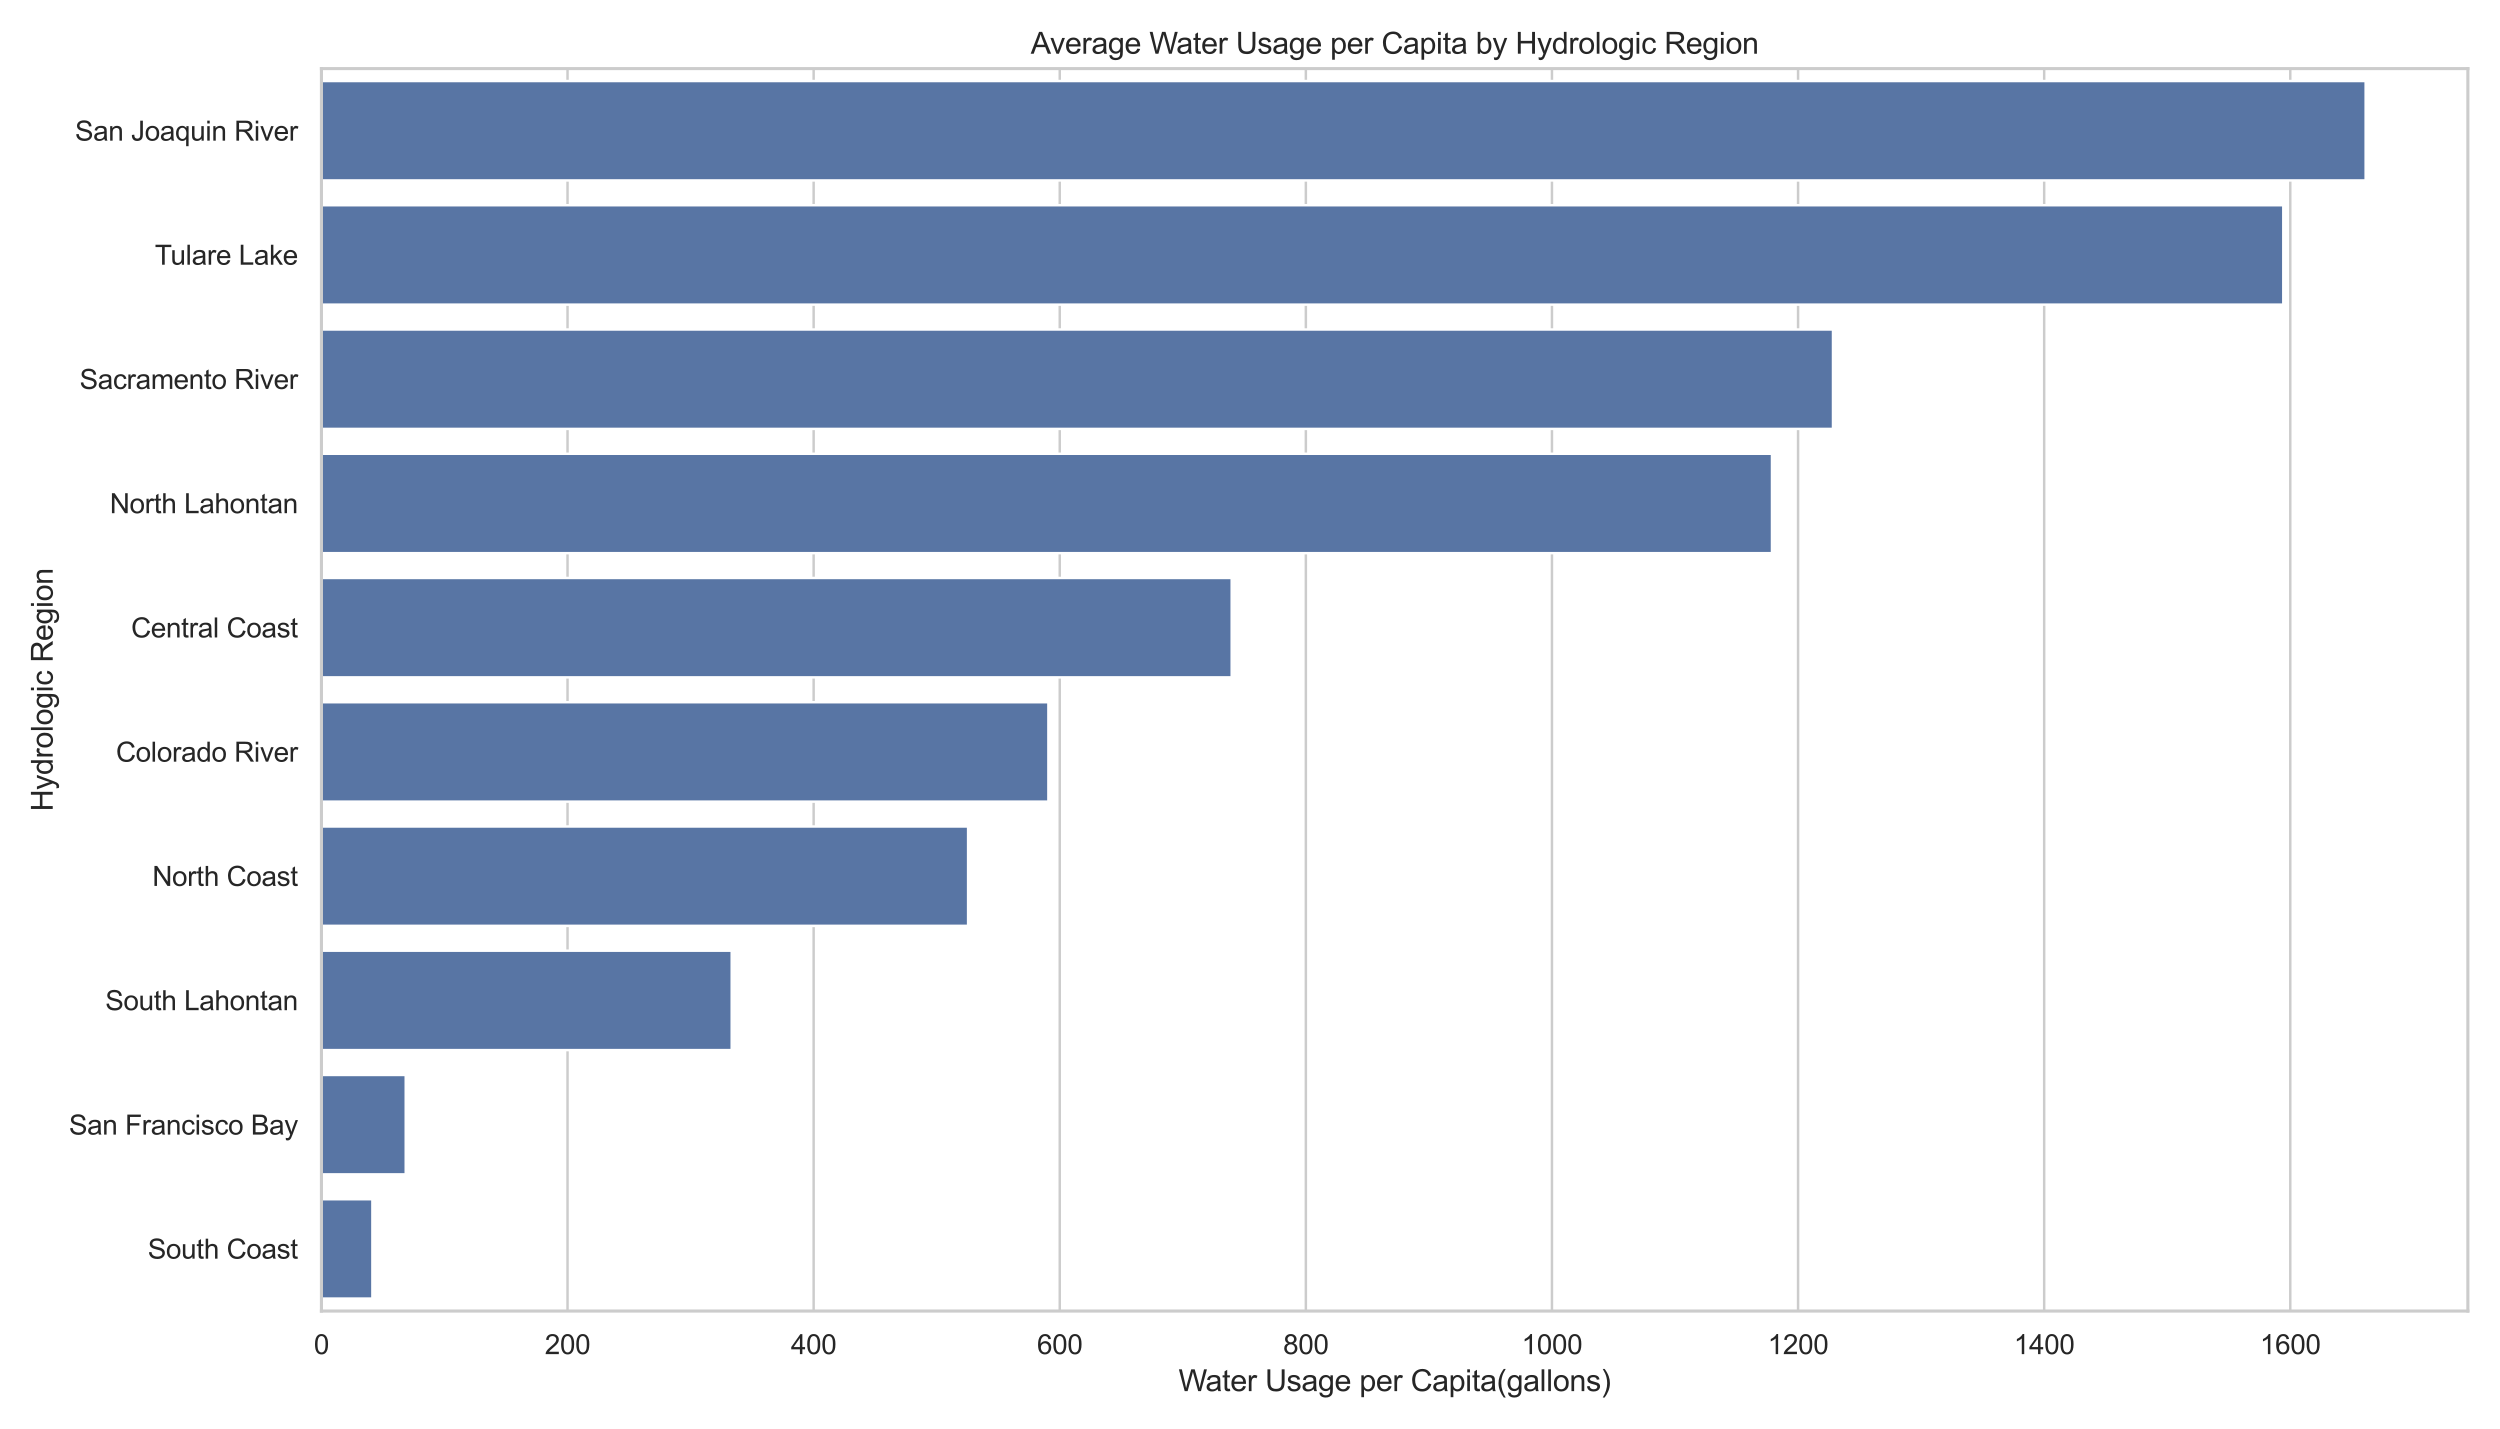 <?xml version="1.0" encoding="utf-8" standalone="no"?>
<!DOCTYPE svg PUBLIC "-//W3C//DTD SVG 1.1//EN"
  "http://www.w3.org/Graphics/SVG/1.1/DTD/svg11.dtd">
<svg xmlns:xlink="http://www.w3.org/1999/xlink" width="1008pt" height="576pt" viewBox="0 0 1008 576" xmlns="http://www.w3.org/2000/svg" version="1.1">
 <defs>
  <style type="text/css">*{stroke-linejoin: round; stroke-linecap: butt}</style>
 </defs>
 <g id="figure_1">
  <g id="patch_1">
   <path d="M 0 576 
L 1008 576 
L 1008 0 
L 0 0 
z
" style="fill: #ffffff"/>
  </g>
  <g id="axes_1">
   <g id="patch_2">
    <path d="M 129.6 528.604 
L 995.04 528.604 
L 995.04 27.656 
L 129.6 27.656 
z
" style="fill: #ffffff"/>
   </g>
   <g id="matplotlib.axis_1">
    <g id="xtick_1">
     <g id="line2d_1">
      <path d="M 129.6 528.604 
L 129.6 27.656 
" clip-path="url(#p39ab0ab69c)" style="fill: none; stroke: #cccccc; stroke-linecap: round"/>
     </g>
     <g id="text_1">
      <!-- 0 -->
      <g style="fill: #262626" transform="translate(126.541 545.977) scale(0.11 -0.11)">
       <defs>
        <path id="ArialMT-30" d="M 266 2259 
Q 266 3072 433 3567 
Q 600 4063 929 4331 
Q 1259 4600 1759 4600 
Q 2128 4600 2406 4451 
Q 2684 4303 2865 4023 
Q 3047 3744 3150 3342 
Q 3253 2941 3253 2259 
Q 3253 1453 3087 958 
Q 2922 463 2592 192 
Q 2263 -78 1759 -78 
Q 1097 -78 719 397 
Q 266 969 266 2259 
z
M 844 2259 
Q 844 1131 1108 757 
Q 1372 384 1759 384 
Q 2147 384 2411 759 
Q 2675 1134 2675 2259 
Q 2675 3391 2411 3762 
Q 2147 4134 1753 4134 
Q 1366 4134 1134 3806 
Q 844 3388 844 2259 
z
" transform="scale(0.016)"/>
       </defs>
       <use xlink:href="#ArialMT-30"/>
      </g>
     </g>
    </g>
    <g id="xtick_2">
     <g id="line2d_2">
      <path d="M 228.83 528.604 
L 228.83 27.656 
" clip-path="url(#p39ab0ab69c)" style="fill: none; stroke: #cccccc; stroke-linecap: round"/>
     </g>
     <g id="text_2">
      <!-- 200 -->
      <g style="fill: #262626" transform="translate(219.654 545.977) scale(0.11 -0.11)">
       <defs>
        <path id="ArialMT-32" d="M 3222 541 
L 3222 0 
L 194 0 
Q 188 203 259 391 
Q 375 700 629 1000 
Q 884 1300 1366 1694 
Q 2113 2306 2375 2664 
Q 2638 3022 2638 3341 
Q 2638 3675 2398 3904 
Q 2159 4134 1775 4134 
Q 1369 4134 1125 3890 
Q 881 3647 878 3216 
L 300 3275 
Q 359 3922 746 4261 
Q 1134 4600 1788 4600 
Q 2447 4600 2831 4234 
Q 3216 3869 3216 3328 
Q 3216 3053 3103 2787 
Q 2991 2522 2730 2228 
Q 2469 1934 1863 1422 
Q 1356 997 1212 845 
Q 1069 694 975 541 
L 3222 541 
z
" transform="scale(0.016)"/>
       </defs>
       <use xlink:href="#ArialMT-32"/>
       <use xlink:href="#ArialMT-30" x="55.615"/>
       <use xlink:href="#ArialMT-30" x="111.23"/>
      </g>
     </g>
    </g>
    <g id="xtick_3">
     <g id="line2d_3">
      <path d="M 328.06 528.604 
L 328.06 27.656 
" clip-path="url(#p39ab0ab69c)" style="fill: none; stroke: #cccccc; stroke-linecap: round"/>
     </g>
     <g id="text_3">
      <!-- 400 -->
      <g style="fill: #262626" transform="translate(318.884 545.977) scale(0.11 -0.11)">
       <defs>
        <path id="ArialMT-34" d="M 2069 0 
L 2069 1097 
L 81 1097 
L 81 1613 
L 2172 4581 
L 2631 4581 
L 2631 1613 
L 3250 1613 
L 3250 1097 
L 2631 1097 
L 2631 0 
L 2069 0 
z
M 2069 1613 
L 2069 3678 
L 634 1613 
L 2069 1613 
z
" transform="scale(0.016)"/>
       </defs>
       <use xlink:href="#ArialMT-34"/>
       <use xlink:href="#ArialMT-30" x="55.615"/>
       <use xlink:href="#ArialMT-30" x="111.23"/>
      </g>
     </g>
    </g>
    <g id="xtick_4">
     <g id="line2d_4">
      <path d="M 427.29 528.604 
L 427.29 27.656 
" clip-path="url(#p39ab0ab69c)" style="fill: none; stroke: #cccccc; stroke-linecap: round"/>
     </g>
     <g id="text_4">
      <!-- 600 -->
      <g style="fill: #262626" transform="translate(418.114 545.977) scale(0.11 -0.11)">
       <defs>
        <path id="ArialMT-36" d="M 3184 3459 
L 2625 3416 
Q 2550 3747 2413 3897 
Q 2184 4138 1850 4138 
Q 1581 4138 1378 3988 
Q 1113 3794 959 3422 
Q 806 3050 800 2363 
Q 1003 2672 1297 2822 
Q 1591 2972 1913 2972 
Q 2475 2972 2870 2558 
Q 3266 2144 3266 1488 
Q 3266 1056 3080 686 
Q 2894 316 2569 119 
Q 2244 -78 1831 -78 
Q 1128 -78 684 439 
Q 241 956 241 2144 
Q 241 3472 731 4075 
Q 1159 4600 1884 4600 
Q 2425 4600 2770 4297 
Q 3116 3994 3184 3459 
z
M 888 1484 
Q 888 1194 1011 928 
Q 1134 663 1356 523 
Q 1578 384 1822 384 
Q 2178 384 2434 671 
Q 2691 959 2691 1453 
Q 2691 1928 2437 2201 
Q 2184 2475 1800 2475 
Q 1419 2475 1153 2201 
Q 888 1928 888 1484 
z
" transform="scale(0.016)"/>
       </defs>
       <use xlink:href="#ArialMT-36"/>
       <use xlink:href="#ArialMT-30" x="55.615"/>
       <use xlink:href="#ArialMT-30" x="111.23"/>
      </g>
     </g>
    </g>
    <g id="xtick_5">
     <g id="line2d_5">
      <path d="M 526.52 528.604 
L 526.52 27.656 
" clip-path="url(#p39ab0ab69c)" style="fill: none; stroke: #cccccc; stroke-linecap: round"/>
     </g>
     <g id="text_5">
      <!-- 800 -->
      <g style="fill: #262626" transform="translate(517.344 545.977) scale(0.11 -0.11)">
       <defs>
        <path id="ArialMT-38" d="M 1131 2484 
Q 781 2613 612 2850 
Q 444 3088 444 3419 
Q 444 3919 803 4259 
Q 1163 4600 1759 4600 
Q 2359 4600 2725 4251 
Q 3091 3903 3091 3403 
Q 3091 3084 2923 2848 
Q 2756 2613 2416 2484 
Q 2838 2347 3058 2040 
Q 3278 1734 3278 1309 
Q 3278 722 2862 322 
Q 2447 -78 1769 -78 
Q 1091 -78 675 323 
Q 259 725 259 1325 
Q 259 1772 486 2073 
Q 713 2375 1131 2484 
z
M 1019 3438 
Q 1019 3113 1228 2906 
Q 1438 2700 1772 2700 
Q 2097 2700 2305 2904 
Q 2513 3109 2513 3406 
Q 2513 3716 2298 3927 
Q 2084 4138 1766 4138 
Q 1444 4138 1231 3931 
Q 1019 3725 1019 3438 
z
M 838 1322 
Q 838 1081 952 856 
Q 1066 631 1291 507 
Q 1516 384 1775 384 
Q 2178 384 2440 643 
Q 2703 903 2703 1303 
Q 2703 1709 2433 1975 
Q 2163 2241 1756 2241 
Q 1359 2241 1098 1978 
Q 838 1716 838 1322 
z
" transform="scale(0.016)"/>
       </defs>
       <use xlink:href="#ArialMT-38"/>
       <use xlink:href="#ArialMT-30" x="55.615"/>
       <use xlink:href="#ArialMT-30" x="111.23"/>
      </g>
     </g>
    </g>
    <g id="xtick_6">
     <g id="line2d_6">
      <path d="M 625.75 528.604 
L 625.75 27.656 
" clip-path="url(#p39ab0ab69c)" style="fill: none; stroke: #cccccc; stroke-linecap: round"/>
     </g>
     <g id="text_6">
      <!-- 1000 -->
      <g style="fill: #262626" transform="translate(613.516 545.977) scale(0.11 -0.11)">
       <defs>
        <path id="ArialMT-31" d="M 2384 0 
L 1822 0 
L 1822 3584 
Q 1619 3391 1289 3197 
Q 959 3003 697 2906 
L 697 3450 
Q 1169 3672 1522 3987 
Q 1875 4303 2022 4600 
L 2384 4600 
L 2384 0 
z
" transform="scale(0.016)"/>
       </defs>
       <use xlink:href="#ArialMT-31"/>
       <use xlink:href="#ArialMT-30" x="55.615"/>
       <use xlink:href="#ArialMT-30" x="111.23"/>
       <use xlink:href="#ArialMT-30" x="166.846"/>
      </g>
     </g>
    </g>
    <g id="xtick_7">
     <g id="line2d_7">
      <path d="M 724.98 528.604 
L 724.98 27.656 
" clip-path="url(#p39ab0ab69c)" style="fill: none; stroke: #cccccc; stroke-linecap: round"/>
     </g>
     <g id="text_7">
      <!-- 1200 -->
      <g style="fill: #262626" transform="translate(712.746 545.977) scale(0.11 -0.11)">
       <use xlink:href="#ArialMT-31"/>
       <use xlink:href="#ArialMT-32" x="55.615"/>
       <use xlink:href="#ArialMT-30" x="111.23"/>
       <use xlink:href="#ArialMT-30" x="166.846"/>
      </g>
     </g>
    </g>
    <g id="xtick_8">
     <g id="line2d_8">
      <path d="M 824.21 528.604 
L 824.21 27.656 
" clip-path="url(#p39ab0ab69c)" style="fill: none; stroke: #cccccc; stroke-linecap: round"/>
     </g>
     <g id="text_8">
      <!-- 1400 -->
      <g style="fill: #262626" transform="translate(811.976 545.977) scale(0.11 -0.11)">
       <use xlink:href="#ArialMT-31"/>
       <use xlink:href="#ArialMT-34" x="55.615"/>
       <use xlink:href="#ArialMT-30" x="111.23"/>
       <use xlink:href="#ArialMT-30" x="166.846"/>
      </g>
     </g>
    </g>
    <g id="xtick_9">
     <g id="line2d_9">
      <path d="M 923.44 528.604 
L 923.44 27.656 
" clip-path="url(#p39ab0ab69c)" style="fill: none; stroke: #cccccc; stroke-linecap: round"/>
     </g>
     <g id="text_9">
      <!-- 1600 -->
      <g style="fill: #262626" transform="translate(911.206 545.977) scale(0.11 -0.11)">
       <use xlink:href="#ArialMT-31"/>
       <use xlink:href="#ArialMT-36" x="55.615"/>
       <use xlink:href="#ArialMT-30" x="111.23"/>
       <use xlink:href="#ArialMT-30" x="166.846"/>
      </g>
     </g>
    </g>
    <g id="text_10">
     <!-- Water Usage per Capita(gallons) -->
     <g style="fill: #262626" transform="translate(475.178 560.899) scale(0.12 -0.12)">
      <defs>
       <path id="ArialMT-57" d="M 1294 0 
L 78 4581 
L 700 4581 
L 1397 1578 
Q 1509 1106 1591 641 
Q 1766 1375 1797 1488 
L 2669 4581 
L 3400 4581 
L 4056 2263 
Q 4303 1400 4413 641 
Q 4500 1075 4641 1638 
L 5359 4581 
L 5969 4581 
L 4713 0 
L 4128 0 
L 3163 3491 
Q 3041 3928 3019 4028 
Q 2947 3713 2884 3491 
L 1913 0 
L 1294 0 
z
" transform="scale(0.016)"/>
       <path id="ArialMT-61" d="M 2588 409 
Q 2275 144 1986 34 
Q 1697 -75 1366 -75 
Q 819 -75 525 192 
Q 231 459 231 875 
Q 231 1119 342 1320 
Q 453 1522 633 1644 
Q 813 1766 1038 1828 
Q 1203 1872 1538 1913 
Q 2219 1994 2541 2106 
Q 2544 2222 2544 2253 
Q 2544 2597 2384 2738 
Q 2169 2928 1744 2928 
Q 1347 2928 1158 2789 
Q 969 2650 878 2297 
L 328 2372 
Q 403 2725 575 2942 
Q 747 3159 1072 3276 
Q 1397 3394 1825 3394 
Q 2250 3394 2515 3294 
Q 2781 3194 2906 3042 
Q 3031 2891 3081 2659 
Q 3109 2516 3109 2141 
L 3109 1391 
Q 3109 606 3145 398 
Q 3181 191 3288 0 
L 2700 0 
Q 2613 175 2588 409 
z
M 2541 1666 
Q 2234 1541 1622 1453 
Q 1275 1403 1131 1340 
Q 988 1278 909 1158 
Q 831 1038 831 891 
Q 831 666 1001 516 
Q 1172 366 1500 366 
Q 1825 366 2078 508 
Q 2331 650 2450 897 
Q 2541 1088 2541 1459 
L 2541 1666 
z
" transform="scale(0.016)"/>
       <path id="ArialMT-74" d="M 1650 503 
L 1731 6 
Q 1494 -44 1306 -44 
Q 1000 -44 831 53 
Q 663 150 594 308 
Q 525 466 525 972 
L 525 2881 
L 113 2881 
L 113 3319 
L 525 3319 
L 525 4141 
L 1084 4478 
L 1084 3319 
L 1650 3319 
L 1650 2881 
L 1084 2881 
L 1084 941 
Q 1084 700 1114 631 
Q 1144 563 1211 522 
Q 1278 481 1403 481 
Q 1497 481 1650 503 
z
" transform="scale(0.016)"/>
       <path id="ArialMT-65" d="M 2694 1069 
L 3275 997 
Q 3138 488 2766 206 
Q 2394 -75 1816 -75 
Q 1088 -75 661 373 
Q 234 822 234 1631 
Q 234 2469 665 2931 
Q 1097 3394 1784 3394 
Q 2450 3394 2872 2941 
Q 3294 2488 3294 1666 
Q 3294 1616 3291 1516 
L 816 1516 
Q 847 969 1125 678 
Q 1403 388 1819 388 
Q 2128 388 2347 550 
Q 2566 713 2694 1069 
z
M 847 1978 
L 2700 1978 
Q 2663 2397 2488 2606 
Q 2219 2931 1791 2931 
Q 1403 2931 1139 2672 
Q 875 2413 847 1978 
z
" transform="scale(0.016)"/>
       <path id="ArialMT-72" d="M 416 0 
L 416 3319 
L 922 3319 
L 922 2816 
Q 1116 3169 1280 3281 
Q 1444 3394 1641 3394 
Q 1925 3394 2219 3213 
L 2025 2691 
Q 1819 2813 1613 2813 
Q 1428 2813 1281 2702 
Q 1134 2591 1072 2394 
Q 978 2094 978 1738 
L 978 0 
L 416 0 
z
" transform="scale(0.016)"/>
       <path id="ArialMT-20" transform="scale(0.016)"/>
       <path id="ArialMT-55" d="M 3500 4581 
L 4106 4581 
L 4106 1934 
Q 4106 1244 3950 837 
Q 3794 431 3386 176 
Q 2978 -78 2316 -78 
Q 1672 -78 1262 144 
Q 853 366 678 786 
Q 503 1206 503 1934 
L 503 4581 
L 1109 4581 
L 1109 1938 
Q 1109 1341 1220 1058 
Q 1331 775 1601 622 
Q 1872 469 2263 469 
Q 2931 469 3215 772 
Q 3500 1075 3500 1938 
L 3500 4581 
z
" transform="scale(0.016)"/>
       <path id="ArialMT-73" d="M 197 991 
L 753 1078 
Q 800 744 1014 566 
Q 1228 388 1613 388 
Q 2000 388 2187 545 
Q 2375 703 2375 916 
Q 2375 1106 2209 1216 
Q 2094 1291 1634 1406 
Q 1016 1563 777 1677 
Q 538 1791 414 1992 
Q 291 2194 291 2438 
Q 291 2659 392 2848 
Q 494 3038 669 3163 
Q 800 3259 1026 3326 
Q 1253 3394 1513 3394 
Q 1903 3394 2198 3281 
Q 2494 3169 2634 2976 
Q 2775 2784 2828 2463 
L 2278 2388 
Q 2241 2644 2061 2787 
Q 1881 2931 1553 2931 
Q 1166 2931 1000 2803 
Q 834 2675 834 2503 
Q 834 2394 903 2306 
Q 972 2216 1119 2156 
Q 1203 2125 1616 2013 
Q 2213 1853 2448 1751 
Q 2684 1650 2818 1456 
Q 2953 1263 2953 975 
Q 2953 694 2789 445 
Q 2625 197 2315 61 
Q 2006 -75 1616 -75 
Q 969 -75 630 194 
Q 291 463 197 991 
z
" transform="scale(0.016)"/>
       <path id="ArialMT-67" d="M 319 -275 
L 866 -356 
Q 900 -609 1056 -725 
Q 1266 -881 1628 -881 
Q 2019 -881 2231 -725 
Q 2444 -569 2519 -288 
Q 2563 -116 2559 434 
Q 2191 0 1641 0 
Q 956 0 581 494 
Q 206 988 206 1678 
Q 206 2153 378 2554 
Q 550 2956 876 3175 
Q 1203 3394 1644 3394 
Q 2231 3394 2613 2919 
L 2613 3319 
L 3131 3319 
L 3131 450 
Q 3131 -325 2973 -648 
Q 2816 -972 2473 -1159 
Q 2131 -1347 1631 -1347 
Q 1038 -1347 672 -1080 
Q 306 -813 319 -275 
z
M 784 1719 
Q 784 1066 1043 766 
Q 1303 466 1694 466 
Q 2081 466 2343 764 
Q 2606 1063 2606 1700 
Q 2606 2309 2336 2618 
Q 2066 2928 1684 2928 
Q 1309 2928 1046 2623 
Q 784 2319 784 1719 
z
" transform="scale(0.016)"/>
       <path id="ArialMT-70" d="M 422 -1272 
L 422 3319 
L 934 3319 
L 934 2888 
Q 1116 3141 1344 3267 
Q 1572 3394 1897 3394 
Q 2322 3394 2647 3175 
Q 2972 2956 3137 2557 
Q 3303 2159 3303 1684 
Q 3303 1175 3120 767 
Q 2938 359 2589 142 
Q 2241 -75 1856 -75 
Q 1575 -75 1351 44 
Q 1128 163 984 344 
L 984 -1272 
L 422 -1272 
z
M 931 1641 
Q 931 1000 1190 694 
Q 1450 388 1819 388 
Q 2194 388 2461 705 
Q 2728 1022 2728 1688 
Q 2728 2322 2467 2637 
Q 2206 2953 1844 2953 
Q 1484 2953 1207 2617 
Q 931 2281 931 1641 
z
" transform="scale(0.016)"/>
       <path id="ArialMT-43" d="M 3763 1606 
L 4369 1453 
Q 4178 706 3683 314 
Q 3188 -78 2472 -78 
Q 1731 -78 1267 223 
Q 803 525 561 1097 
Q 319 1669 319 2325 
Q 319 3041 592 3573 
Q 866 4106 1370 4382 
Q 1875 4659 2481 4659 
Q 3169 4659 3637 4309 
Q 4106 3959 4291 3325 
L 3694 3184 
Q 3534 3684 3231 3912 
Q 2928 4141 2469 4141 
Q 1941 4141 1586 3887 
Q 1231 3634 1087 3207 
Q 944 2781 944 2328 
Q 944 1744 1114 1308 
Q 1284 872 1643 656 
Q 2003 441 2422 441 
Q 2931 441 3284 734 
Q 3638 1028 3763 1606 
z
" transform="scale(0.016)"/>
       <path id="ArialMT-69" d="M 425 3934 
L 425 4581 
L 988 4581 
L 988 3934 
L 425 3934 
z
M 425 0 
L 425 3319 
L 988 3319 
L 988 0 
L 425 0 
z
" transform="scale(0.016)"/>
       <path id="ArialMT-28" d="M 1497 -1347 
Q 1031 -759 709 28 
Q 388 816 388 1659 
Q 388 2403 628 3084 
Q 909 3875 1497 4659 
L 1900 4659 
Q 1522 4009 1400 3731 
Q 1209 3300 1100 2831 
Q 966 2247 966 1656 
Q 966 153 1900 -1347 
L 1497 -1347 
z
" transform="scale(0.016)"/>
       <path id="ArialMT-6c" d="M 409 0 
L 409 4581 
L 972 4581 
L 972 0 
L 409 0 
z
" transform="scale(0.016)"/>
       <path id="ArialMT-6f" d="M 213 1659 
Q 213 2581 725 3025 
Q 1153 3394 1769 3394 
Q 2453 3394 2887 2945 
Q 3322 2497 3322 1706 
Q 3322 1066 3130 698 
Q 2938 331 2570 128 
Q 2203 -75 1769 -75 
Q 1072 -75 642 372 
Q 213 819 213 1659 
z
M 791 1659 
Q 791 1022 1069 705 
Q 1347 388 1769 388 
Q 2188 388 2466 706 
Q 2744 1025 2744 1678 
Q 2744 2294 2464 2611 
Q 2184 2928 1769 2928 
Q 1347 2928 1069 2612 
Q 791 2297 791 1659 
z
" transform="scale(0.016)"/>
       <path id="ArialMT-6e" d="M 422 0 
L 422 3319 
L 928 3319 
L 928 2847 
Q 1294 3394 1984 3394 
Q 2284 3394 2536 3286 
Q 2788 3178 2913 3003 
Q 3038 2828 3088 2588 
Q 3119 2431 3119 2041 
L 3119 0 
L 2556 0 
L 2556 2019 
Q 2556 2363 2490 2533 
Q 2425 2703 2258 2804 
Q 2091 2906 1866 2906 
Q 1506 2906 1245 2678 
Q 984 2450 984 1813 
L 984 0 
L 422 0 
z
" transform="scale(0.016)"/>
       <path id="ArialMT-29" d="M 791 -1347 
L 388 -1347 
Q 1322 153 1322 1656 
Q 1322 2244 1188 2822 
Q 1081 3291 891 3722 
Q 769 4003 388 4659 
L 791 4659 
Q 1378 3875 1659 3084 
Q 1900 2403 1900 1659 
Q 1900 816 1576 28 
Q 1253 -759 791 -1347 
z
" transform="scale(0.016)"/>
      </defs>
      <use xlink:href="#ArialMT-57"/>
      <use xlink:href="#ArialMT-61" x="90.635"/>
      <use xlink:href="#ArialMT-74" x="146.25"/>
      <use xlink:href="#ArialMT-65" x="174.033"/>
      <use xlink:href="#ArialMT-72" x="229.648"/>
      <use xlink:href="#ArialMT-20" x="262.949"/>
      <use xlink:href="#ArialMT-55" x="290.732"/>
      <use xlink:href="#ArialMT-73" x="362.949"/>
      <use xlink:href="#ArialMT-61" x="412.949"/>
      <use xlink:href="#ArialMT-67" x="468.564"/>
      <use xlink:href="#ArialMT-65" x="524.18"/>
      <use xlink:href="#ArialMT-20" x="579.795"/>
      <use xlink:href="#ArialMT-70" x="607.578"/>
      <use xlink:href="#ArialMT-65" x="663.193"/>
      <use xlink:href="#ArialMT-72" x="718.809"/>
      <use xlink:href="#ArialMT-20" x="752.109"/>
      <use xlink:href="#ArialMT-43" x="779.893"/>
      <use xlink:href="#ArialMT-61" x="852.109"/>
      <use xlink:href="#ArialMT-70" x="907.725"/>
      <use xlink:href="#ArialMT-69" x="963.34"/>
      <use xlink:href="#ArialMT-74" x="985.557"/>
      <use xlink:href="#ArialMT-61" x="1013.34"/>
      <use xlink:href="#ArialMT-28" x="1068.955"/>
      <use xlink:href="#ArialMT-67" x="1102.256"/>
      <use xlink:href="#ArialMT-61" x="1157.871"/>
      <use xlink:href="#ArialMT-6c" x="1213.486"/>
      <use xlink:href="#ArialMT-6c" x="1235.703"/>
      <use xlink:href="#ArialMT-6f" x="1257.92"/>
      <use xlink:href="#ArialMT-6e" x="1313.535"/>
      <use xlink:href="#ArialMT-73" x="1369.15"/>
      <use xlink:href="#ArialMT-29" x="1419.15"/>
     </g>
    </g>
   </g>
   <g id="matplotlib.axis_2">
    <g id="ytick_1">
     <g id="text_11">
      <!-- San Joaquin River -->
      <g style="fill: #262626" transform="translate(30.22 56.707) scale(0.11 -0.11)">
       <defs>
        <path id="ArialMT-53" d="M 288 1472 
L 859 1522 
Q 900 1178 1048 958 
Q 1197 738 1509 602 
Q 1822 466 2213 466 
Q 2559 466 2825 569 
Q 3091 672 3220 851 
Q 3350 1031 3350 1244 
Q 3350 1459 3225 1620 
Q 3100 1781 2813 1891 
Q 2628 1963 1997 2114 
Q 1366 2266 1113 2400 
Q 784 2572 623 2826 
Q 463 3081 463 3397 
Q 463 3744 659 4045 
Q 856 4347 1234 4503 
Q 1613 4659 2075 4659 
Q 2584 4659 2973 4495 
Q 3363 4331 3572 4012 
Q 3781 3694 3797 3291 
L 3216 3247 
Q 3169 3681 2898 3903 
Q 2628 4125 2100 4125 
Q 1550 4125 1298 3923 
Q 1047 3722 1047 3438 
Q 1047 3191 1225 3031 
Q 1400 2872 2139 2705 
Q 2878 2538 3153 2413 
Q 3553 2228 3743 1945 
Q 3934 1663 3934 1294 
Q 3934 928 3725 604 
Q 3516 281 3123 101 
Q 2731 -78 2241 -78 
Q 1619 -78 1198 103 
Q 778 284 539 648 
Q 300 1013 288 1472 
z
" transform="scale(0.016)"/>
        <path id="ArialMT-4a" d="M 184 1300 
L 731 1375 
Q 753 850 928 656 
Q 1103 463 1413 463 
Q 1641 463 1806 567 
Q 1972 672 2034 851 
Q 2097 1031 2097 1425 
L 2097 4581 
L 2703 4581 
L 2703 1459 
Q 2703 884 2564 568 
Q 2425 253 2123 87 
Q 1822 -78 1416 -78 
Q 813 -78 492 269 
Q 172 616 184 1300 
z
" transform="scale(0.016)"/>
        <path id="ArialMT-71" d="M 2538 -1272 
L 2538 353 
Q 2406 169 2170 47 
Q 1934 -75 1669 -75 
Q 1078 -75 651 397 
Q 225 869 225 1691 
Q 225 2191 398 2587 
Q 572 2984 901 3189 
Q 1231 3394 1625 3394 
Q 2241 3394 2594 2875 
L 2594 3319 
L 3100 3319 
L 3100 -1272 
L 2538 -1272 
z
M 803 1669 
Q 803 1028 1072 708 
Q 1341 388 1716 388 
Q 2075 388 2334 692 
Q 2594 997 2594 1619 
Q 2594 2281 2320 2615 
Q 2047 2950 1678 2950 
Q 1313 2950 1058 2639 
Q 803 2328 803 1669 
z
" transform="scale(0.016)"/>
        <path id="ArialMT-75" d="M 2597 0 
L 2597 488 
Q 2209 -75 1544 -75 
Q 1250 -75 995 37 
Q 741 150 617 320 
Q 494 491 444 738 
Q 409 903 409 1263 
L 409 3319 
L 972 3319 
L 972 1478 
Q 972 1038 1006 884 
Q 1059 663 1231 536 
Q 1403 409 1656 409 
Q 1909 409 2131 539 
Q 2353 669 2445 892 
Q 2538 1116 2538 1541 
L 2538 3319 
L 3100 3319 
L 3100 0 
L 2597 0 
z
" transform="scale(0.016)"/>
        <path id="ArialMT-52" d="M 503 0 
L 503 4581 
L 2534 4581 
Q 3147 4581 3465 4457 
Q 3784 4334 3975 4021 
Q 4166 3709 4166 3331 
Q 4166 2844 3850 2509 
Q 3534 2175 2875 2084 
Q 3116 1969 3241 1856 
Q 3506 1613 3744 1247 
L 4541 0 
L 3778 0 
L 3172 953 
Q 2906 1366 2734 1584 
Q 2563 1803 2427 1890 
Q 2291 1978 2150 2013 
Q 2047 2034 1813 2034 
L 1109 2034 
L 1109 0 
L 503 0 
z
M 1109 2559 
L 2413 2559 
Q 2828 2559 3062 2645 
Q 3297 2731 3419 2920 
Q 3541 3109 3541 3331 
Q 3541 3656 3305 3865 
Q 3069 4075 2559 4075 
L 1109 4075 
L 1109 2559 
z
" transform="scale(0.016)"/>
        <path id="ArialMT-76" d="M 1344 0 
L 81 3319 
L 675 3319 
L 1388 1331 
Q 1503 1009 1600 663 
Q 1675 925 1809 1294 
L 2547 3319 
L 3125 3319 
L 1869 0 
L 1344 0 
z
" transform="scale(0.016)"/>
       </defs>
       <use xlink:href="#ArialMT-53"/>
       <use xlink:href="#ArialMT-61" x="66.699"/>
       <use xlink:href="#ArialMT-6e" x="122.314"/>
       <use xlink:href="#ArialMT-20" x="177.93"/>
       <use xlink:href="#ArialMT-4a" x="205.713"/>
       <use xlink:href="#ArialMT-6f" x="255.713"/>
       <use xlink:href="#ArialMT-61" x="311.328"/>
       <use xlink:href="#ArialMT-71" x="366.943"/>
       <use xlink:href="#ArialMT-75" x="422.559"/>
       <use xlink:href="#ArialMT-69" x="478.174"/>
       <use xlink:href="#ArialMT-6e" x="500.391"/>
       <use xlink:href="#ArialMT-20" x="556.006"/>
       <use xlink:href="#ArialMT-52" x="583.789"/>
       <use xlink:href="#ArialMT-69" x="656.006"/>
       <use xlink:href="#ArialMT-76" x="678.223"/>
       <use xlink:href="#ArialMT-65" x="728.223"/>
       <use xlink:href="#ArialMT-72" x="783.838"/>
      </g>
     </g>
    </g>
    <g id="ytick_2">
     <g id="text_12">
      <!-- Tulare Lake -->
      <g style="fill: #262626" transform="translate(62.429 106.735) scale(0.11 -0.11)">
       <defs>
        <path id="ArialMT-54" d="M 1659 0 
L 1659 4041 
L 150 4041 
L 150 4581 
L 3781 4581 
L 3781 4041 
L 2266 4041 
L 2266 0 
L 1659 0 
z
" transform="scale(0.016)"/>
        <path id="ArialMT-4c" d="M 469 0 
L 469 4581 
L 1075 4581 
L 1075 541 
L 3331 541 
L 3331 0 
L 469 0 
z
" transform="scale(0.016)"/>
        <path id="ArialMT-6b" d="M 425 0 
L 425 4581 
L 988 4581 
L 988 1969 
L 2319 3319 
L 3047 3319 
L 1778 2088 
L 3175 0 
L 2481 0 
L 1384 1697 
L 988 1316 
L 988 0 
L 425 0 
z
" transform="scale(0.016)"/>
       </defs>
       <use xlink:href="#ArialMT-54"/>
       <use xlink:href="#ArialMT-75" x="57.334"/>
       <use xlink:href="#ArialMT-6c" x="112.949"/>
       <use xlink:href="#ArialMT-61" x="135.166"/>
       <use xlink:href="#ArialMT-72" x="190.781"/>
       <use xlink:href="#ArialMT-65" x="224.082"/>
       <use xlink:href="#ArialMT-20" x="279.697"/>
       <use xlink:href="#ArialMT-4c" x="307.48"/>
       <use xlink:href="#ArialMT-61" x="363.096"/>
       <use xlink:href="#ArialMT-6b" x="418.711"/>
       <use xlink:href="#ArialMT-65" x="468.711"/>
      </g>
     </g>
    </g>
    <g id="ytick_3">
     <g id="text_13">
      <!-- Sacramento River -->
      <g style="fill: #262626" transform="translate(32.072 156.83) scale(0.11 -0.11)">
       <defs>
        <path id="ArialMT-63" d="M 2588 1216 
L 3141 1144 
Q 3050 572 2676 248 
Q 2303 -75 1759 -75 
Q 1078 -75 664 370 
Q 250 816 250 1647 
Q 250 2184 428 2587 
Q 606 2991 970 3192 
Q 1334 3394 1763 3394 
Q 2303 3394 2647 3120 
Q 2991 2847 3088 2344 
L 2541 2259 
Q 2463 2594 2264 2762 
Q 2066 2931 1784 2931 
Q 1359 2931 1093 2626 
Q 828 2322 828 1663 
Q 828 994 1084 691 
Q 1341 388 1753 388 
Q 2084 388 2306 591 
Q 2528 794 2588 1216 
z
" transform="scale(0.016)"/>
        <path id="ArialMT-6d" d="M 422 0 
L 422 3319 
L 925 3319 
L 925 2853 
Q 1081 3097 1340 3245 
Q 1600 3394 1931 3394 
Q 2300 3394 2536 3241 
Q 2772 3088 2869 2813 
Q 3263 3394 3894 3394 
Q 4388 3394 4653 3120 
Q 4919 2847 4919 2278 
L 4919 0 
L 4359 0 
L 4359 2091 
Q 4359 2428 4304 2576 
Q 4250 2725 4106 2815 
Q 3963 2906 3769 2906 
Q 3419 2906 3187 2673 
Q 2956 2441 2956 1928 
L 2956 0 
L 2394 0 
L 2394 2156 
Q 2394 2531 2256 2718 
Q 2119 2906 1806 2906 
Q 1569 2906 1367 2781 
Q 1166 2656 1075 2415 
Q 984 2175 984 1722 
L 984 0 
L 422 0 
z
" transform="scale(0.016)"/>
       </defs>
       <use xlink:href="#ArialMT-53"/>
       <use xlink:href="#ArialMT-61" x="66.699"/>
       <use xlink:href="#ArialMT-63" x="122.314"/>
       <use xlink:href="#ArialMT-72" x="172.314"/>
       <use xlink:href="#ArialMT-61" x="205.615"/>
       <use xlink:href="#ArialMT-6d" x="261.23"/>
       <use xlink:href="#ArialMT-65" x="344.531"/>
       <use xlink:href="#ArialMT-6e" x="400.146"/>
       <use xlink:href="#ArialMT-74" x="455.762"/>
       <use xlink:href="#ArialMT-6f" x="483.545"/>
       <use xlink:href="#ArialMT-20" x="539.16"/>
       <use xlink:href="#ArialMT-52" x="566.943"/>
       <use xlink:href="#ArialMT-69" x="639.16"/>
       <use xlink:href="#ArialMT-76" x="661.377"/>
       <use xlink:href="#ArialMT-65" x="711.377"/>
       <use xlink:href="#ArialMT-72" x="766.992"/>
      </g>
     </g>
    </g>
    <g id="ytick_4">
     <g id="text_14">
      <!-- North Lahontan -->
      <g style="fill: #262626" transform="translate(44.272 206.925) scale(0.11 -0.11)">
       <defs>
        <path id="ArialMT-4e" d="M 488 0 
L 488 4581 
L 1109 4581 
L 3516 984 
L 3516 4581 
L 4097 4581 
L 4097 0 
L 3475 0 
L 1069 3600 
L 1069 0 
L 488 0 
z
" transform="scale(0.016)"/>
        <path id="ArialMT-68" d="M 422 0 
L 422 4581 
L 984 4581 
L 984 2938 
Q 1378 3394 1978 3394 
Q 2347 3394 2619 3248 
Q 2891 3103 3008 2847 
Q 3125 2591 3125 2103 
L 3125 0 
L 2563 0 
L 2563 2103 
Q 2563 2525 2380 2717 
Q 2197 2909 1863 2909 
Q 1613 2909 1392 2779 
Q 1172 2650 1078 2428 
Q 984 2206 984 1816 
L 984 0 
L 422 0 
z
" transform="scale(0.016)"/>
       </defs>
       <use xlink:href="#ArialMT-4e"/>
       <use xlink:href="#ArialMT-6f" x="72.217"/>
       <use xlink:href="#ArialMT-72" x="127.832"/>
       <use xlink:href="#ArialMT-74" x="161.133"/>
       <use xlink:href="#ArialMT-68" x="188.916"/>
       <use xlink:href="#ArialMT-20" x="244.531"/>
       <use xlink:href="#ArialMT-4c" x="272.314"/>
       <use xlink:href="#ArialMT-61" x="327.93"/>
       <use xlink:href="#ArialMT-68" x="383.545"/>
       <use xlink:href="#ArialMT-6f" x="439.16"/>
       <use xlink:href="#ArialMT-6e" x="494.775"/>
       <use xlink:href="#ArialMT-74" x="550.391"/>
       <use xlink:href="#ArialMT-61" x="578.174"/>
       <use xlink:href="#ArialMT-6e" x="633.789"/>
      </g>
     </g>
    </g>
    <g id="ytick_5">
     <g id="text_15">
      <!-- Central Coast -->
      <g style="fill: #262626" transform="translate(52.852 257.019) scale(0.11 -0.11)">
       <use xlink:href="#ArialMT-43"/>
       <use xlink:href="#ArialMT-65" x="72.217"/>
       <use xlink:href="#ArialMT-6e" x="127.832"/>
       <use xlink:href="#ArialMT-74" x="183.447"/>
       <use xlink:href="#ArialMT-72" x="211.23"/>
       <use xlink:href="#ArialMT-61" x="244.531"/>
       <use xlink:href="#ArialMT-6c" x="300.146"/>
       <use xlink:href="#ArialMT-20" x="322.363"/>
       <use xlink:href="#ArialMT-43" x="350.146"/>
       <use xlink:href="#ArialMT-6f" x="422.363"/>
       <use xlink:href="#ArialMT-61" x="477.979"/>
       <use xlink:href="#ArialMT-73" x="533.594"/>
       <use xlink:href="#ArialMT-74" x="583.594"/>
      </g>
     </g>
    </g>
    <g id="ytick_6">
     <g id="text_16">
      <!-- Colorado River -->
      <g style="fill: #262626" transform="translate(46.74 307.114) scale(0.11 -0.11)">
       <defs>
        <path id="ArialMT-64" d="M 2575 0 
L 2575 419 
Q 2259 -75 1647 -75 
Q 1250 -75 917 144 
Q 584 363 401 755 
Q 219 1147 219 1656 
Q 219 2153 384 2558 
Q 550 2963 881 3178 
Q 1213 3394 1622 3394 
Q 1922 3394 2156 3267 
Q 2391 3141 2538 2938 
L 2538 4581 
L 3097 4581 
L 3097 0 
L 2575 0 
z
M 797 1656 
Q 797 1019 1065 703 
Q 1334 388 1700 388 
Q 2069 388 2326 689 
Q 2584 991 2584 1609 
Q 2584 2291 2321 2609 
Q 2059 2928 1675 2928 
Q 1300 2928 1048 2622 
Q 797 2316 797 1656 
z
" transform="scale(0.016)"/>
       </defs>
       <use xlink:href="#ArialMT-43"/>
       <use xlink:href="#ArialMT-6f" x="72.217"/>
       <use xlink:href="#ArialMT-6c" x="127.832"/>
       <use xlink:href="#ArialMT-6f" x="150.049"/>
       <use xlink:href="#ArialMT-72" x="205.664"/>
       <use xlink:href="#ArialMT-61" x="238.965"/>
       <use xlink:href="#ArialMT-64" x="294.58"/>
       <use xlink:href="#ArialMT-6f" x="350.195"/>
       <use xlink:href="#ArialMT-20" x="405.811"/>
       <use xlink:href="#ArialMT-52" x="433.594"/>
       <use xlink:href="#ArialMT-69" x="505.811"/>
       <use xlink:href="#ArialMT-76" x="528.027"/>
       <use xlink:href="#ArialMT-65" x="578.027"/>
       <use xlink:href="#ArialMT-72" x="633.643"/>
      </g>
     </g>
    </g>
    <g id="ytick_7">
     <g id="text_17">
      <!-- North Coast -->
      <g style="fill: #262626" transform="translate(61.413 357.209) scale(0.11 -0.11)">
       <use xlink:href="#ArialMT-4e"/>
       <use xlink:href="#ArialMT-6f" x="72.217"/>
       <use xlink:href="#ArialMT-72" x="127.832"/>
       <use xlink:href="#ArialMT-74" x="161.133"/>
       <use xlink:href="#ArialMT-68" x="188.916"/>
       <use xlink:href="#ArialMT-20" x="244.531"/>
       <use xlink:href="#ArialMT-43" x="272.314"/>
       <use xlink:href="#ArialMT-6f" x="344.531"/>
       <use xlink:href="#ArialMT-61" x="400.146"/>
       <use xlink:href="#ArialMT-73" x="455.762"/>
       <use xlink:href="#ArialMT-74" x="505.762"/>
      </g>
     </g>
    </g>
    <g id="ytick_8">
     <g id="text_18">
      <!-- South Lahontan -->
      <g style="fill: #262626" transform="translate(42.425 407.304) scale(0.11 -0.11)">
       <use xlink:href="#ArialMT-53"/>
       <use xlink:href="#ArialMT-6f" x="66.699"/>
       <use xlink:href="#ArialMT-75" x="122.314"/>
       <use xlink:href="#ArialMT-74" x="177.93"/>
       <use xlink:href="#ArialMT-68" x="205.713"/>
       <use xlink:href="#ArialMT-20" x="261.328"/>
       <use xlink:href="#ArialMT-4c" x="289.111"/>
       <use xlink:href="#ArialMT-61" x="344.727"/>
       <use xlink:href="#ArialMT-68" x="400.342"/>
       <use xlink:href="#ArialMT-6f" x="455.957"/>
       <use xlink:href="#ArialMT-6e" x="511.572"/>
       <use xlink:href="#ArialMT-74" x="567.188"/>
       <use xlink:href="#ArialMT-61" x="594.971"/>
       <use xlink:href="#ArialMT-6e" x="650.586"/>
      </g>
     </g>
    </g>
    <g id="ytick_9">
     <g id="text_19">
      <!-- San Francisco Bay -->
      <g style="fill: #262626" transform="translate(27.786 457.465) scale(0.11 -0.11)">
       <defs>
        <path id="ArialMT-46" d="M 525 0 
L 525 4581 
L 3616 4581 
L 3616 4041 
L 1131 4041 
L 1131 2622 
L 3281 2622 
L 3281 2081 
L 1131 2081 
L 1131 0 
L 525 0 
z
" transform="scale(0.016)"/>
        <path id="ArialMT-42" d="M 469 0 
L 469 4581 
L 2188 4581 
Q 2713 4581 3030 4442 
Q 3347 4303 3526 4014 
Q 3706 3725 3706 3409 
Q 3706 3116 3547 2856 
Q 3388 2597 3066 2438 
Q 3481 2316 3704 2022 
Q 3928 1728 3928 1328 
Q 3928 1006 3792 729 
Q 3656 453 3456 303 
Q 3256 153 2954 76 
Q 2653 0 2216 0 
L 469 0 
z
M 1075 2656 
L 2066 2656 
Q 2469 2656 2644 2709 
Q 2875 2778 2992 2937 
Q 3109 3097 3109 3338 
Q 3109 3566 3000 3739 
Q 2891 3913 2687 3977 
Q 2484 4041 1991 4041 
L 1075 4041 
L 1075 2656 
z
M 1075 541 
L 2216 541 
Q 2509 541 2628 563 
Q 2838 600 2978 687 
Q 3119 775 3209 942 
Q 3300 1109 3300 1328 
Q 3300 1584 3169 1773 
Q 3038 1963 2805 2039 
Q 2572 2116 2134 2116 
L 1075 2116 
L 1075 541 
z
" transform="scale(0.016)"/>
        <path id="ArialMT-79" d="M 397 -1278 
L 334 -750 
Q 519 -800 656 -800 
Q 844 -800 956 -737 
Q 1069 -675 1141 -563 
Q 1194 -478 1313 -144 
Q 1328 -97 1363 -6 
L 103 3319 
L 709 3319 
L 1400 1397 
Q 1534 1031 1641 628 
Q 1738 1016 1872 1384 
L 2581 3319 
L 3144 3319 
L 1881 -56 
Q 1678 -603 1566 -809 
Q 1416 -1088 1222 -1217 
Q 1028 -1347 759 -1347 
Q 597 -1347 397 -1278 
z
" transform="scale(0.016)"/>
       </defs>
       <use xlink:href="#ArialMT-53"/>
       <use xlink:href="#ArialMT-61" x="66.699"/>
       <use xlink:href="#ArialMT-6e" x="122.314"/>
       <use xlink:href="#ArialMT-20" x="177.93"/>
       <use xlink:href="#ArialMT-46" x="205.713"/>
       <use xlink:href="#ArialMT-72" x="266.797"/>
       <use xlink:href="#ArialMT-61" x="300.098"/>
       <use xlink:href="#ArialMT-6e" x="355.713"/>
       <use xlink:href="#ArialMT-63" x="411.328"/>
       <use xlink:href="#ArialMT-69" x="461.328"/>
       <use xlink:href="#ArialMT-73" x="483.545"/>
       <use xlink:href="#ArialMT-63" x="533.545"/>
       <use xlink:href="#ArialMT-6f" x="583.545"/>
       <use xlink:href="#ArialMT-20" x="639.16"/>
       <use xlink:href="#ArialMT-42" x="666.943"/>
       <use xlink:href="#ArialMT-61" x="733.643"/>
       <use xlink:href="#ArialMT-79" x="789.258"/>
      </g>
     </g>
    </g>
    <g id="ytick_10">
     <g id="text_20">
      <!-- South Coast -->
      <g style="fill: #262626" transform="translate(59.566 507.493) scale(0.11 -0.11)">
       <use xlink:href="#ArialMT-53"/>
       <use xlink:href="#ArialMT-6f" x="66.699"/>
       <use xlink:href="#ArialMT-75" x="122.314"/>
       <use xlink:href="#ArialMT-74" x="177.93"/>
       <use xlink:href="#ArialMT-68" x="205.713"/>
       <use xlink:href="#ArialMT-20" x="261.328"/>
       <use xlink:href="#ArialMT-43" x="289.111"/>
       <use xlink:href="#ArialMT-6f" x="361.328"/>
       <use xlink:href="#ArialMT-61" x="416.943"/>
       <use xlink:href="#ArialMT-73" x="472.559"/>
       <use xlink:href="#ArialMT-74" x="522.559"/>
      </g>
     </g>
    </g>
    <g id="text_21">
     <!-- Hydrologic Region -->
     <g style="fill: #262626" transform="translate(21.26 327.153) rotate(-90) scale(0.12 -0.12)">
      <defs>
       <path id="ArialMT-48" d="M 513 0 
L 513 4581 
L 1119 4581 
L 1119 2700 
L 3500 2700 
L 3500 4581 
L 4106 4581 
L 4106 0 
L 3500 0 
L 3500 2159 
L 1119 2159 
L 1119 0 
L 513 0 
z
" transform="scale(0.016)"/>
      </defs>
      <use xlink:href="#ArialMT-48"/>
      <use xlink:href="#ArialMT-79" x="72.217"/>
      <use xlink:href="#ArialMT-64" x="122.217"/>
      <use xlink:href="#ArialMT-72" x="177.832"/>
      <use xlink:href="#ArialMT-6f" x="211.133"/>
      <use xlink:href="#ArialMT-6c" x="266.748"/>
      <use xlink:href="#ArialMT-6f" x="288.965"/>
      <use xlink:href="#ArialMT-67" x="344.58"/>
      <use xlink:href="#ArialMT-69" x="400.195"/>
      <use xlink:href="#ArialMT-63" x="422.412"/>
      <use xlink:href="#ArialMT-20" x="472.412"/>
      <use xlink:href="#ArialMT-52" x="500.195"/>
      <use xlink:href="#ArialMT-65" x="572.412"/>
      <use xlink:href="#ArialMT-67" x="628.027"/>
      <use xlink:href="#ArialMT-69" x="683.643"/>
      <use xlink:href="#ArialMT-6f" x="705.859"/>
      <use xlink:href="#ArialMT-6e" x="761.475"/>
     </g>
    </g>
   </g>
   <g id="patch_3">
    <path d="M 129.6 32.666 
L 953.829 32.666 
L 953.829 72.742 
L 129.6 72.742 
z
" clip-path="url(#p39ab0ab69c)" style="fill: #5875a4; stroke: #ffffff; stroke-linejoin: miter"/>
   </g>
   <g id="patch_4">
    <path d="M 129.6 82.76 
L 920.625 82.76 
L 920.625 122.836 
L 129.6 122.836 
z
" clip-path="url(#p39ab0ab69c)" style="fill: #5875a4; stroke: #ffffff; stroke-linejoin: miter"/>
   </g>
   <g id="patch_5">
    <path d="M 129.6 132.855 
L 739.066 132.855 
L 739.066 172.931 
L 129.6 172.931 
z
" clip-path="url(#p39ab0ab69c)" style="fill: #5875a4; stroke: #ffffff; stroke-linejoin: miter"/>
   </g>
   <g id="patch_6">
    <path d="M 129.6 182.95 
L 714.469 182.95 
L 714.469 223.026 
L 129.6 223.026 
z
" clip-path="url(#p39ab0ab69c)" style="fill: #5875a4; stroke: #ffffff; stroke-linejoin: miter"/>
   </g>
   <g id="patch_7">
    <path d="M 129.6 233.045 
L 496.618 233.045 
L 496.618 273.121 
L 129.6 273.121 
z
" clip-path="url(#p39ab0ab69c)" style="fill: #5875a4; stroke: #ffffff; stroke-linejoin: miter"/>
   </g>
   <g id="patch_8">
    <path d="M 129.6 283.139 
L 422.713 283.139 
L 422.713 323.215 
L 129.6 323.215 
z
" clip-path="url(#p39ab0ab69c)" style="fill: #5875a4; stroke: #ffffff; stroke-linejoin: miter"/>
   </g>
   <g id="patch_9">
    <path d="M 129.6 333.234 
L 390.342 333.234 
L 390.342 373.31 
L 129.6 373.31 
z
" clip-path="url(#p39ab0ab69c)" style="fill: #5875a4; stroke: #ffffff; stroke-linejoin: miter"/>
   </g>
   <g id="patch_10">
    <path d="M 129.6 383.329 
L 295.026 383.329 
L 295.026 423.405 
L 129.6 423.405 
z
" clip-path="url(#p39ab0ab69c)" style="fill: #5875a4; stroke: #ffffff; stroke-linejoin: miter"/>
   </g>
   <g id="patch_11">
    <path d="M 129.6 433.424 
L 163.589 433.424 
L 163.589 473.5 
L 129.6 473.5 
z
" clip-path="url(#p39ab0ab69c)" style="fill: #5875a4; stroke: #ffffff; stroke-linejoin: miter"/>
   </g>
   <g id="patch_12">
    <path d="M 129.6 483.518 
L 150.151 483.518 
L 150.151 523.594 
L 129.6 523.594 
z
" clip-path="url(#p39ab0ab69c)" style="fill: #5875a4; stroke: #ffffff; stroke-linejoin: miter"/>
   </g>
   <g id="line2d_10">
    <path clip-path="url(#p39ab0ab69c)" style="fill: none; stroke: #424242; stroke-width: 2.25; stroke-linecap: round"/>
   </g>
   <g id="line2d_11">
    <path clip-path="url(#p39ab0ab69c)" style="fill: none; stroke: #424242; stroke-width: 2.25; stroke-linecap: round"/>
   </g>
   <g id="line2d_12">
    <path clip-path="url(#p39ab0ab69c)" style="fill: none; stroke: #424242; stroke-width: 2.25; stroke-linecap: round"/>
   </g>
   <g id="line2d_13">
    <path clip-path="url(#p39ab0ab69c)" style="fill: none; stroke: #424242; stroke-width: 2.25; stroke-linecap: round"/>
   </g>
   <g id="line2d_14">
    <path clip-path="url(#p39ab0ab69c)" style="fill: none; stroke: #424242; stroke-width: 2.25; stroke-linecap: round"/>
   </g>
   <g id="line2d_15">
    <path clip-path="url(#p39ab0ab69c)" style="fill: none; stroke: #424242; stroke-width: 2.25; stroke-linecap: round"/>
   </g>
   <g id="line2d_16">
    <path clip-path="url(#p39ab0ab69c)" style="fill: none; stroke: #424242; stroke-width: 2.25; stroke-linecap: round"/>
   </g>
   <g id="line2d_17">
    <path clip-path="url(#p39ab0ab69c)" style="fill: none; stroke: #424242; stroke-width: 2.25; stroke-linecap: round"/>
   </g>
   <g id="line2d_18">
    <path clip-path="url(#p39ab0ab69c)" style="fill: none; stroke: #424242; stroke-width: 2.25; stroke-linecap: round"/>
   </g>
   <g id="line2d_19">
    <path clip-path="url(#p39ab0ab69c)" style="fill: none; stroke: #424242; stroke-width: 2.25; stroke-linecap: round"/>
   </g>
   <g id="patch_13">
    <path d="M 129.6 528.604 
L 129.6 27.656 
" style="fill: none; stroke: #cccccc; stroke-width: 1.25; stroke-linejoin: miter; stroke-linecap: square"/>
   </g>
   <g id="patch_14">
    <path d="M 995.04 528.604 
L 995.04 27.656 
" style="fill: none; stroke: #cccccc; stroke-width: 1.25; stroke-linejoin: miter; stroke-linecap: square"/>
   </g>
   <g id="patch_15">
    <path d="M 129.6 528.604 
L 995.04 528.604 
" style="fill: none; stroke: #cccccc; stroke-width: 1.25; stroke-linejoin: miter; stroke-linecap: square"/>
   </g>
   <g id="patch_16">
    <path d="M 129.6 27.656 
L 995.04 27.656 
" style="fill: none; stroke: #cccccc; stroke-width: 1.25; stroke-linejoin: miter; stroke-linecap: square"/>
   </g>
   <g id="text_22">
    <!-- Average Water Usage per Capita by Hydrologic Region -->
    <g style="fill: #262626" transform="translate(415.585 21.656) scale(0.12 -0.12)">
     <defs>
      <path id="ArialMT-41" d="M -9 0 
L 1750 4581 
L 2403 4581 
L 4278 0 
L 3588 0 
L 3053 1388 
L 1138 1388 
L 634 0 
L -9 0 
z
M 1313 1881 
L 2866 1881 
L 2388 3150 
Q 2169 3728 2063 4100 
Q 1975 3659 1816 3225 
L 1313 1881 
z
" transform="scale(0.016)"/>
      <path id="ArialMT-62" d="M 941 0 
L 419 0 
L 419 4581 
L 981 4581 
L 981 2947 
Q 1338 3394 1891 3394 
Q 2197 3394 2470 3270 
Q 2744 3147 2920 2923 
Q 3097 2700 3197 2384 
Q 3297 2069 3297 1709 
Q 3297 856 2875 390 
Q 2453 -75 1863 -75 
Q 1275 -75 941 416 
L 941 0 
z
M 934 1684 
Q 934 1088 1097 822 
Q 1363 388 1816 388 
Q 2184 388 2453 708 
Q 2722 1028 2722 1663 
Q 2722 2313 2464 2622 
Q 2206 2931 1841 2931 
Q 1472 2931 1203 2611 
Q 934 2291 934 1684 
z
" transform="scale(0.016)"/>
     </defs>
     <use xlink:href="#ArialMT-41"/>
     <use xlink:href="#ArialMT-76" x="64.949"/>
     <use xlink:href="#ArialMT-65" x="114.949"/>
     <use xlink:href="#ArialMT-72" x="170.564"/>
     <use xlink:href="#ArialMT-61" x="203.865"/>
     <use xlink:href="#ArialMT-67" x="259.48"/>
     <use xlink:href="#ArialMT-65" x="315.096"/>
     <use xlink:href="#ArialMT-20" x="370.711"/>
     <use xlink:href="#ArialMT-57" x="398.494"/>
     <use xlink:href="#ArialMT-61" x="489.129"/>
     <use xlink:href="#ArialMT-74" x="544.744"/>
     <use xlink:href="#ArialMT-65" x="572.527"/>
     <use xlink:href="#ArialMT-72" x="628.143"/>
     <use xlink:href="#ArialMT-20" x="661.443"/>
     <use xlink:href="#ArialMT-55" x="689.227"/>
     <use xlink:href="#ArialMT-73" x="761.443"/>
     <use xlink:href="#ArialMT-61" x="811.443"/>
     <use xlink:href="#ArialMT-67" x="867.059"/>
     <use xlink:href="#ArialMT-65" x="922.674"/>
     <use xlink:href="#ArialMT-20" x="978.289"/>
     <use xlink:href="#ArialMT-70" x="1006.072"/>
     <use xlink:href="#ArialMT-65" x="1061.688"/>
     <use xlink:href="#ArialMT-72" x="1117.303"/>
     <use xlink:href="#ArialMT-20" x="1150.604"/>
     <use xlink:href="#ArialMT-43" x="1178.387"/>
     <use xlink:href="#ArialMT-61" x="1250.604"/>
     <use xlink:href="#ArialMT-70" x="1306.219"/>
     <use xlink:href="#ArialMT-69" x="1361.834"/>
     <use xlink:href="#ArialMT-74" x="1384.051"/>
     <use xlink:href="#ArialMT-61" x="1411.834"/>
     <use xlink:href="#ArialMT-20" x="1467.449"/>
     <use xlink:href="#ArialMT-62" x="1495.232"/>
     <use xlink:href="#ArialMT-79" x="1550.848"/>
     <use xlink:href="#ArialMT-20" x="1600.848"/>
     <use xlink:href="#ArialMT-48" x="1628.631"/>
     <use xlink:href="#ArialMT-79" x="1700.848"/>
     <use xlink:href="#ArialMT-64" x="1750.848"/>
     <use xlink:href="#ArialMT-72" x="1806.463"/>
     <use xlink:href="#ArialMT-6f" x="1839.764"/>
     <use xlink:href="#ArialMT-6c" x="1895.379"/>
     <use xlink:href="#ArialMT-6f" x="1917.596"/>
     <use xlink:href="#ArialMT-67" x="1973.211"/>
     <use xlink:href="#ArialMT-69" x="2028.826"/>
     <use xlink:href="#ArialMT-63" x="2051.043"/>
     <use xlink:href="#ArialMT-20" x="2101.043"/>
     <use xlink:href="#ArialMT-52" x="2128.826"/>
     <use xlink:href="#ArialMT-65" x="2201.043"/>
     <use xlink:href="#ArialMT-67" x="2256.658"/>
     <use xlink:href="#ArialMT-69" x="2312.273"/>
     <use xlink:href="#ArialMT-6f" x="2334.49"/>
     <use xlink:href="#ArialMT-6e" x="2390.105"/>
    </g>
   </g>
  </g>
 </g>
 <defs>
  <clipPath id="p39ab0ab69c">
   <rect x="129.6" y="27.656" width="865.44" height="500.947"/>
  </clipPath>
 </defs>
</svg>
